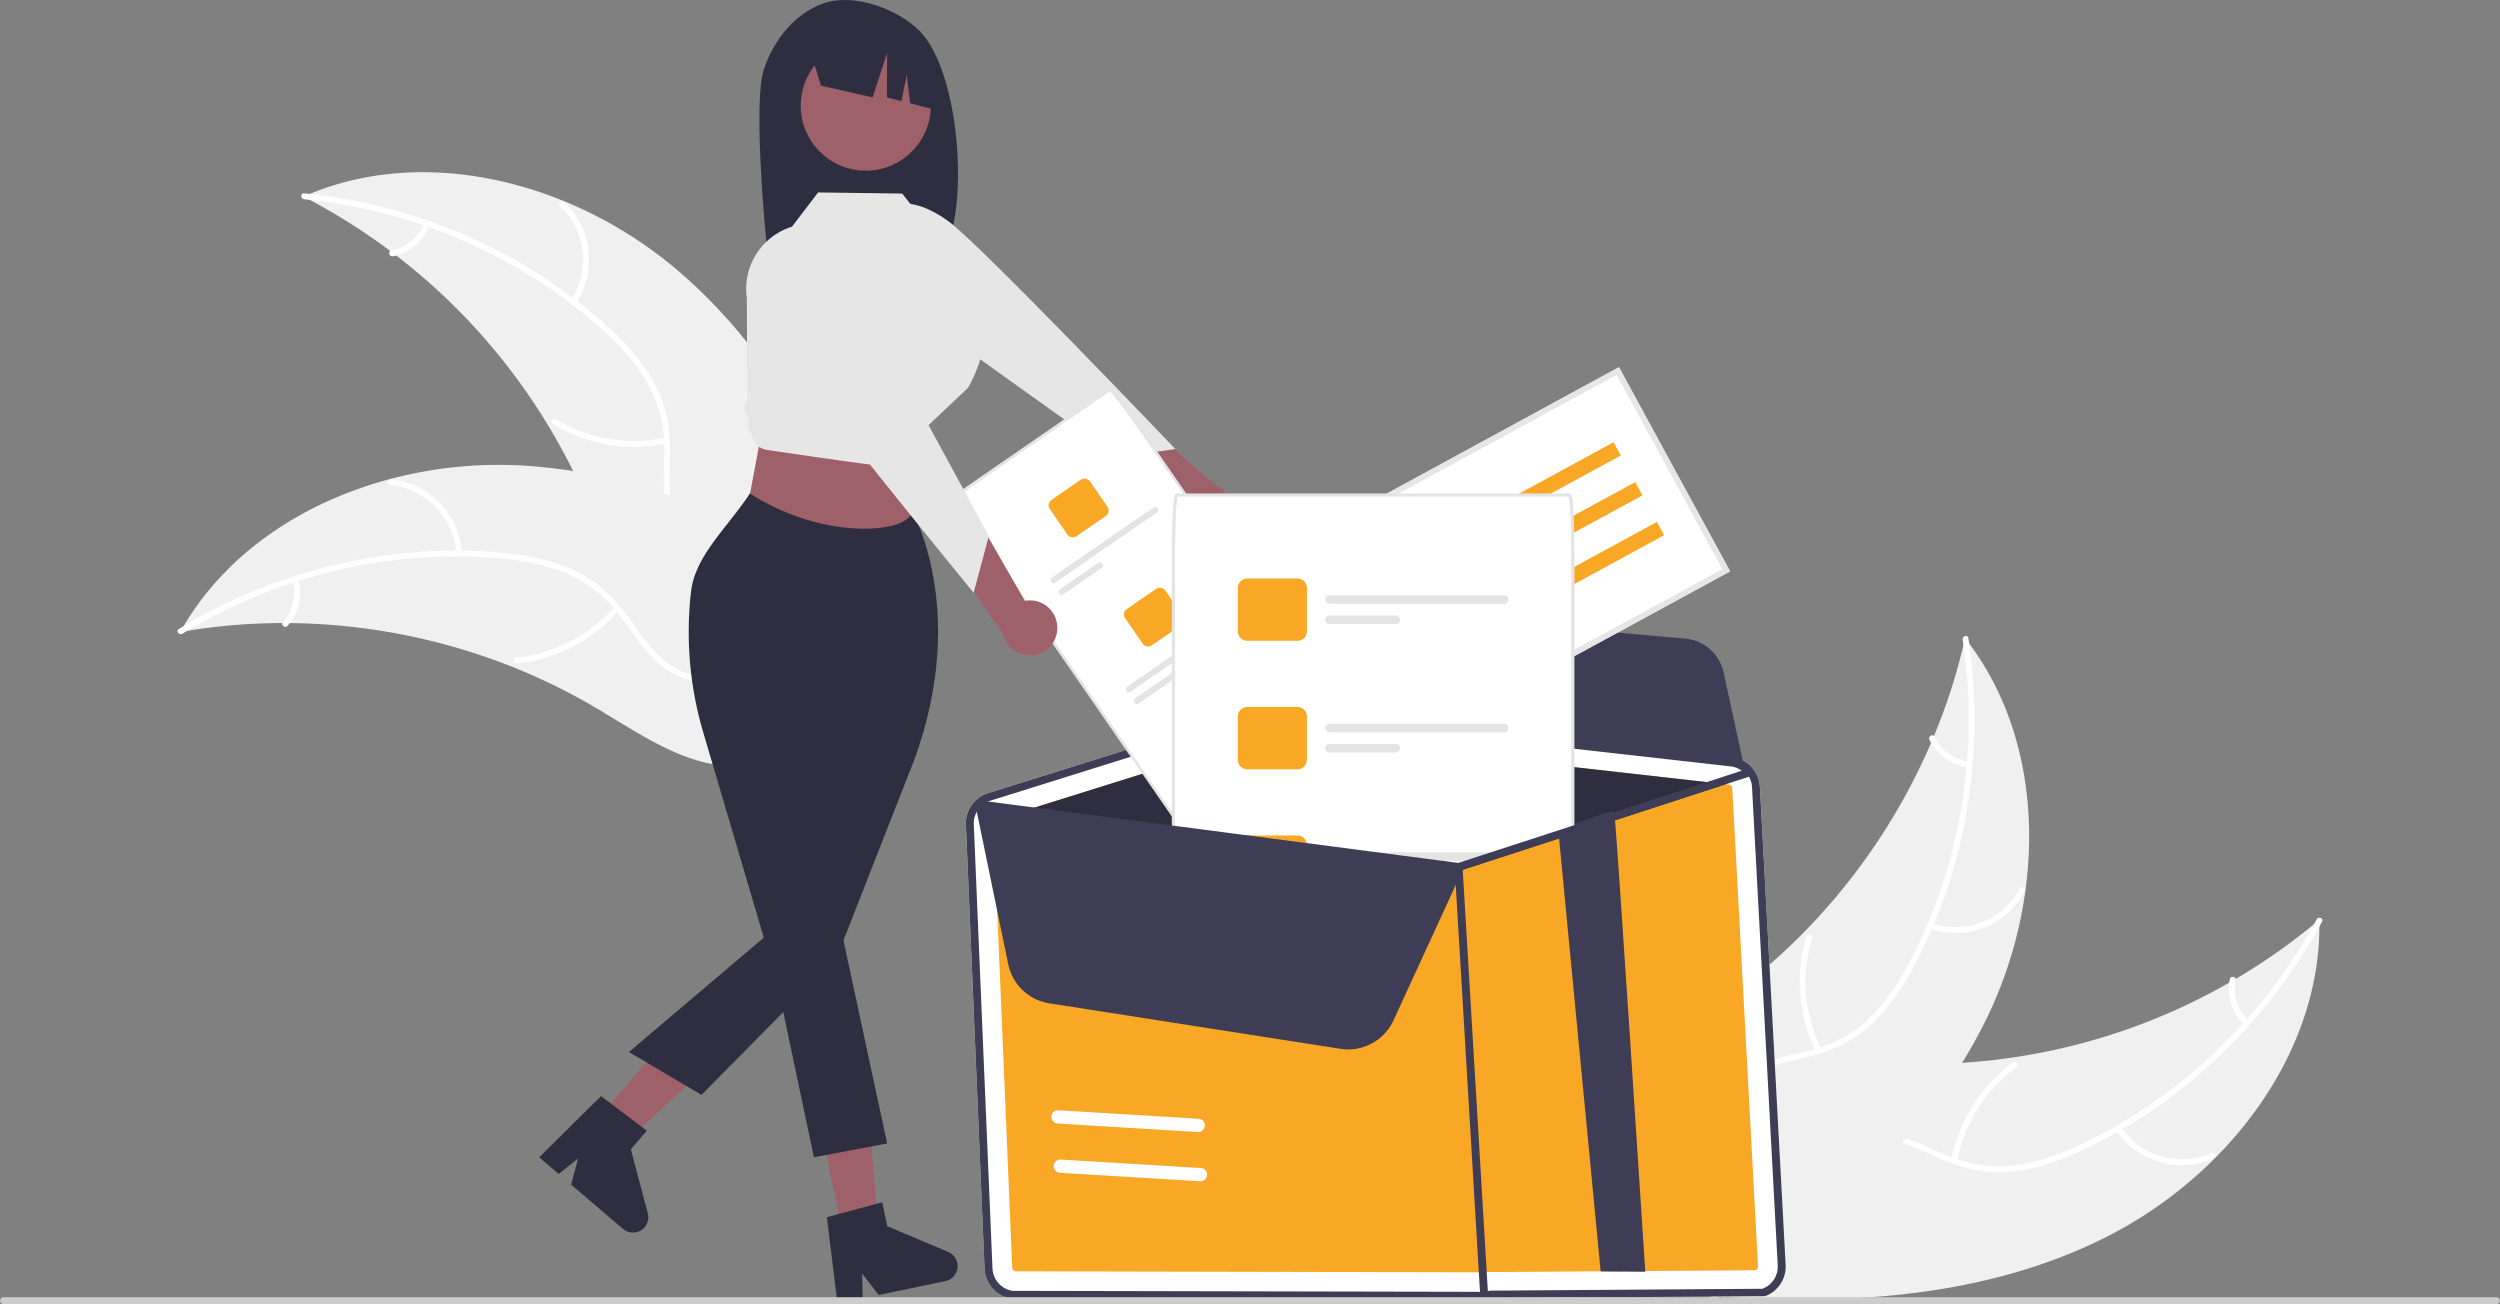 <svg xmlns="http://www.w3.org/2000/svg" id="a8b302ea-471f-4951-aa0b-cfdb0643a297" data-name="Layer 1" viewBox="0 0 861.675 449.488" class="injected-svg ClassicGrid__ImageFile-sc-td9pmq-4 fNAcXv grid_media" xmlns:xlink="http://www.w3.org/1999/xlink"><rect x="0" y="0" width="861.675" height="449.488" fill="#808080" stroke="none"/><path d="M432.279,249.731c3.253-10.366,10.649-19.873,20.878-23.377,10.23-3.504,25.208,1.834,32.899,9.498,14.067,14.02,17.5,62.182,7.835,77.402-1.922-.102-8.556-.177-10.501-.25l-2.752-9.173v9.083c-15.186-.469-30.997-.175-46.815.128C432.404,302.267,429.026,260.097,432.279,249.731Z" transform="translate(-169.162 -225.256)" fill="#2f2e41"></path><path d="M582.616,410.112a9.429,9.429,0,0,1-7.73-12.219L548.082,377.786l16.391-5.876,22.941,19.995a9.48,9.48,0,0,1-4.798,18.207Z" transform="translate(-169.162 -225.256)" fill="#9e616a"></path><path d="M476.136,304.718l2.564-9.073s6.395-2.085,17.308,5.83,78.277,78.564,78.277,78.564l-20.055,2.804L492.935,339.055Z" transform="translate(-169.162 -225.256)" fill="#e6e6e6"></path><path d="M895.801,651.267c41.024-20.948,73.685-62.951,72.785-109.005a212.23,212.23,0,0,1-136.96,49.734c-19.318-.11-40.793-2.245-55.807,9.913-9.342,7.564-14.239,19.547-15.689,31.479-1.449,11.933.177,24.001,1.802,35.912l-1.008,2.826C806.878,675.28,854.777,672.216,895.801,651.267Z" transform="translate(-169.162 -225.256)" fill="#f0f0f0"></path><path d="M967.625,542.151c-17.87,33.225-46.469,60.957-80.563,77.24-7.371,3.52-15.155,6.45-23.293,7.515a44.804,44.804,0,0,1-23.337-3.379c-6.901-2.837-13.632-6.538-21.103-7.648-7.875-1.17-15.402,1.409-21.508,6.386-7.47,6.089-12.307,14.499-16.751,22.887-4.935,9.314-9.912,19.066-18.628,25.429-1.056.771.202,2.364,1.256,1.595,15.164-11.07,18.815-31.02,31.231-44.411,5.793-6.248,13.505-10.789,22.271-10.088,7.665.613,14.61,4.424,21.572,7.357,7.311,3.079,14.725,4.784,22.695,4.154,8.153-.644,16.068-3.275,23.496-6.592a175.99,175.99,0,0,0,45.881-30.339,184.617,184.617,0,0,0,38.67-49.364c.617-1.148-1.277-1.883-1.89-.743Z" transform="translate(-169.162 -225.256)" fill="#fff"></path><path d="M898.424,614.682a27.216,27.216,0,0,0,33.869,9.739c1.189-.542.403-2.414-.788-1.872a25.201,25.201,0,0,1-31.487-9.124c-.718-1.091-2.308.171-1.595,1.256Z" transform="translate(-169.162 -225.256)" fill="#fff"></path><path d="M843.742,625.425A52.456,52.456,0,0,1,864.141,593.094c1.053-.775-.204-2.368-1.256-1.595a54.562,54.562,0,0,0-21.158,33.687c-.243,1.286,1.774,1.518,2.016.239Z" transform="translate(-169.162 -225.256)" fill="#fff"></path><path d="M944.005,577.014a15.405,15.405,0,0,1-4.287-13.975c.26-1.282-1.758-1.513-2.016-.239a17.263,17.263,0,0,0,4.709,15.471,1.049,1.049,0,0,0,1.426.169,1.02,1.02,0,0,0,.169-1.426Z" transform="translate(-169.162 -225.256)" fill="#fff"></path><path d="M846.481,445.236c-.185.796-.37,1.592-.57,2.395a202.881,202.881,0,0,1-10.18,31.296c-.315.789-.646,1.584-.983,2.362a213.882,213.882,0,0,1-43.907,65.367,207.705,207.705,0,0,1-23.784,20.743c-11.66,8.702-24.995,17.209-32.868,28.91a35.631,35.631,0,0,0-2.273,3.779l25.638,70.588c.139.131.262.269.401.401l.895,2.865c.458-.295.927-.61,1.385-.904.266-.17.527-.355.794-.525.176-.118.351-.237.517-.334.059-.039.117-.079.16-.112.165-.097.309-.204.458-.295q3.938-2.633,7.853-5.331c.016-.006.016-.006.027-.027,19.851-13.755,38.728-29.288,54.647-47.193.479-.539.974-1.083,1.441-1.654a198.198,198.198,0,0,0,19.304-25.952,175.22,175.22,0,0,0,8.562-15.524,145.704,145.704,0,0,0,13.224-43.595c4.171-30.172-1.353-61.343-19.346-85.434C847.413,446.448,846.957,445.847,846.481,445.236Z" transform="translate(-169.162 -225.256)" fill="#f0f0f0"></path><path d="M845.642,445.721c5.736,37.287-.403,76.649-17.821,110.176-3.766,7.249-8.217,14.274-14.074,20.024a44.804,44.804,0,0,1-20.668,11.352c-7.218,1.89-14.821,2.987-21.454,6.599-6.992,3.807-11.449,10.398-13.328,18.048-2.299,9.359-1.097,18.986.405,28.36,1.668,10.408,3.565,21.191.437,31.519-.379,1.251,1.585,1.766,1.963.517,5.442-17.969-3.653-36.096-1.802-54.263.864-8.477,4.287-16.745,11.709-21.463,6.49-4.125,14.328-5.264,21.654-7.114,7.692-1.943,14.637-5.046,20.622-10.347,6.122-5.423,10.857-12.289,14.792-19.41A175.99,175.99,0,0,0,846.443,507.872a184.617,184.617,0,0,0,1.155-62.696c-.198-1.288-2.153-.735-1.956.545Z" transform="translate(-169.162 -225.256)" fill="#fff"></path><path d="M834.058,545.297a27.216,27.216,0,0,0,32.906-12.615c.623-1.148-1.132-2.17-1.756-1.02a25.201,25.201,0,0,1-30.634,11.672c-1.23-.439-1.74,1.527-.517,1.963Z" transform="translate(-169.162 -225.256)" fill="#fff"></path><path d="M796.866,586.797a52.456,52.456,0,0,1-3.178-38.096c.375-1.253-1.589-1.768-1.963-.517a54.562,54.562,0,0,0,3.388,39.636c.58,1.173,2.331.144,1.754-1.023Z" transform="translate(-169.162 -225.256)" fill="#fff"></path><path d="M847.773,487.778a15.405,15.405,0,0,1-11.837-8.577c-.565-1.18-2.315-.15-1.754,1.023a17.263,17.263,0,0,0,13.074,9.517,1.049,1.049,0,0,0,1.24-.723,1.02,1.02,0,0,0-.723-1.24Z" transform="translate(-169.162 -225.256)" fill="#fff"></path><path d="M402.382,318.158c-35.142-29.78-86.489-43.728-128.637-25.145a212.231,212.231,0,0,1,98.682,107.207c7.344,17.868,13.652,38.506,30.657,47.674,10.581,5.705,23.525,5.605,35.094,2.343,11.57-3.262,22.078-9.415,32.442-15.505l2.997-.159C458.813,390.954,437.524,347.938,402.382,318.158Z" transform="translate(-169.162 -225.256)" fill="#f0f0f0"></path><path d="M274.012,293.941c37.546,3.682,74.158,19.383,102.324,44.566,6.089,5.445,11.793,11.498,15.913,18.597a44.804,44.804,0,0,1,5.877,22.836c.042,7.462-.778,15.099,1.077,22.42,1.956,7.717,7.237,13.669,14.182,17.384,8.498,4.546,18.122,5.768,27.576,6.635,10.496.963,21.414,1.797,30.645,7.387,1.118.677,2.104-1.098.987-1.774-16.06-9.725-35.875-5.405-53.017-11.7-7.999-2.937-15.161-8.303-17.892-16.662-2.389-7.309-1.549-15.186-1.527-22.741.023-7.933-1.261-15.431-4.914-22.543-3.737-7.275-9.215-13.564-15.139-19.14a175.99,175.99,0,0,0-45.68-30.642,184.617,184.617,0,0,0-60.455-16.655c-1.297-.127-1.246,1.904.043,2.03Z" transform="translate(-169.162 -225.256)" fill="#fff"></path><path d="M367.613,329.839a27.216,27.216,0,0,0-4.068-35.006c-.958-.888-2.383.559-1.424,1.448a25.201,25.201,0,0,1,3.718,32.571c-.73,1.083,1.048,2.064,1.774.987Z" transform="translate(-169.162 -225.256)" fill="#fff"></path><path d="M398.602,376.154a52.456,52.456,0,0,1-37.696-6.361c-1.121-.673-2.107,1.102-.987,1.774A54.562,54.562,0,0,0,399.158,378.107c1.281-.271.717-2.222-.556-1.952Z" transform="translate(-169.162 -225.256)" fill="#fff"></path><path d="M315.286,302.299a15.405,15.405,0,0,1-11.243,9.343c-1.283.255-.719,2.206.556,1.952a17.263,17.263,0,0,0,12.46-10.308,1.049,1.049,0,0,0-.393-1.381,1.02,1.02,0,0,0-1.381.393Z" transform="translate(-169.162 -225.256)" fill="#fff"></path><path d="M231.281,443.081c.806-.136,1.612-.273,2.43-.397a202.88,202.88,0,0,1,32.802-2.67c.85-.014,1.711-.014,2.559-.003a213.882,213.882,0,0,1,77.24,15.319,207.705,207.705,0,0,1,28.308,13.951c12.524,7.405,25.513,16.43,39.344,19.185a35.632,35.632,0,0,0,4.363.641l55.251-50.865c.068-.179.147-.345.215-.524l2.299-1.93c-.448-.309-.92-.62-1.368-.929-.259-.18-.531-.35-.79-.53-.177-.117-.354-.233-.507-.348-.059-.039-.118-.078-.165-.104-.153-.115-.307-.206-.448-.309q-3.948-2.619-7.946-5.191c-.012-.013-.012-.013-.036-.014-20.344-13.015-41.952-24.446-64.609-32.234-.682-.234-1.374-.481-2.081-.692a198.199,198.199,0,0,0-31.387-7.809,175.215,175.215,0,0,0-17.625-1.917,145.704,145.704,0,0,0-45.323,4.602c-29.449,7.781-56.081,24.893-71.376,50.781C232.039,441.754,231.66,442.405,231.281,443.081Z" transform="translate(-169.162 -225.256)" fill="#f0f0f0"></path><path d="M232.05,443.668c32.195-19.665,70.881-29.172,108.532-26.022,8.14.681,16.338,2.08,23.902,5.268a44.804,44.804,0,0,1,18.441,14.695c4.526,5.932,8.469,12.524,14.358,17.253,6.208,4.984,14.008,6.556,21.79,5.342,9.522-1.486,17.942-6.306,26.013-11.305,8.961-5.55,18.18-11.457,28.916-12.552,1.301-.133,1.019-2.143-.28-2.011-18.678,1.904-31.899,17.284-49.375,22.578-8.155,2.47-17.104,2.498-24.318-2.531-6.308-4.398-10.38-11.192-14.911-17.238-4.758-6.348-10.297-11.561-17.496-15.04-7.364-3.559-15.524-5.281-23.611-6.168a175.99,175.99,0,0,0-54.921,3.037,184.617,184.617,0,0,0-58.297,23.1c-1.112.679.152,2.27,1.257,1.595Z" transform="translate(-169.162 -225.256)" fill="#fff"></path><path d="M328.398,415.976a27.216,27.216,0,0,0-24.324-25.501c-1.3-.132-1.566,1.881-.265,2.013a25.201,25.201,0,0,1,22.578,23.768c.069,1.305,2.079,1.017,2.011-.28Z" transform="translate(-169.162 -225.256)" fill="#fff"></path><path d="M381.027,434.298a52.456,52.456,0,0,1-33.928,17.617c-1.3.137-1.019,2.148.28,2.011a54.562,54.562,0,0,0,35.267-18.403c.859-.987-.765-2.206-1.62-1.224Z" transform="translate(-169.162 -225.256)" fill="#fff"></path><path d="M270.037,425.49a15.405,15.405,0,0,1-3.352,14.229c-.871.976.754,2.194,1.62,1.224a17.263,17.263,0,0,0,3.743-15.732,1.049,1.049,0,0,0-1.145-.865,1.02,1.02,0,0,0-.865,1.145Z" transform="translate(-169.162 -225.256)" fill="#fff"></path><path d="M775.743,496.404a10.869,10.869,0,0,0-9.65-10.186L609.032,468.497a10.868,10.868,0,0,0-4.478.426l-36.03,11.281L547.852,486.682l-38.151,11.942a10.903,10.903,0,0,0-7.62,10.948l6.44,153.075a10.95,10.95,0,0,0,9.151,10.202l160.365.35a10.585,10.585,0,0,0,2.279.121,10.874,10.874,0,0,0,3.248-.664l93.974-.649a10.85,10.85,0,0,0,7.08-10.848Z" transform="translate(-169.162 -225.256)" fill="#fff"></path><path d="M519.185,663.436l160.364.347a1.367,1.367,0,0,0,.698-.065l93.961-.645a1.346,1.346,0,0,0,.887-1.359l-8.864-164.759a1.379,1.379,0,0,0-1.204-1.273l-1.057-.124L607.962,477.973a1.033,1.033,0,0,0-.215-.006,1.352,1.352,0,0,0-.347.055l-87.877,27.52-6.975,2.178a1.376,1.376,0,0,0-.948,1.366l6.442,153.07A1.367,1.367,0,0,0,519.185,663.436Z" transform="translate(-169.162 -225.256)" fill="#f9a826"></path><path d="M519.522,505.541l87.877-27.52a1.352,1.352,0,0,1,.347-.055,1.033,1.033,0,0,1,.215.006l156.01,17.585-37.573,12.227-14.063,4.568-40.014,13.012a2.957,2.957,0,0,1-.36.072c-.077-.006-.155-.013-.247-.018Z" transform="translate(-169.162 -225.256)" fill="#2f2e41"></path><path d="M517.671,672.857l160.364.347a10.243,10.243,0,0,0,2.282.107,11.007,11.007,0,0,0,3.254-.648l93.961-.645a10.872,10.872,0,0,0,7.086-10.856l-8.879-164.757a10.956,10.956,0,0,0-1.799-5.408c-.147-.213-.294-.426-.455-.623a10.652,10.652,0,0,0-4.228-3.305,10.877,10.877,0,0,0-3.165-.85l-.187-.025L609.04,468.494a13.646,13.646,0,0,0-1.924-.056,10.797,10.797,0,0,0-2.566.493l-36.026,11.268-20.668,6.49-38.158,11.941a10.806,10.806,0,0,0-4.184,2.442,2.025,2.025,0,0,0-.263.245,1.816,1.816,0,0,0-.163.187,10.892,10.892,0,0,0-3.005,8.058l6.429,153.087A10.962,10.962,0,0,0,517.671,672.857ZM504.799,509.434a8.075,8.075,0,0,1,1.048-4.383,7.088,7.088,0,0,1,.799-1.196,8.102,8.102,0,0,1,3.121-2.351,6.182,6.182,0,0,1,.736-.268l64.247-20.109,30.618-9.606c.207-.07.402-.107.595-.16a7.628,7.628,0,0,1,1.435-.195,6.315,6.315,0,0,1,1.323.033l157.054,17.726c.125.016.234.035.359.051a7.951,7.951,0,0,1,3.911,1.746,8.014,8.014,0,0,1,2.982,5.824L781.892,661.32a8.151,8.151,0,0,1-5.296,8.136l-93.977.647a8.249,8.249,0,0,1-4.157.399l-160.363-.331a8.232,8.232,0,0,1-6.857-7.651Z" transform="translate(-169.162 -225.256)" fill="#3f3d56"></path><path d="M680.804,673.613a1.362,1.362,0,0,1-1.428-1.279l-8.838-148.185a1.362,1.362,0,0,1,1.278-1.44l.012-.001a1.362,1.362,0,0,1,1.428,1.279l8.838,148.185a1.362,1.362,0,0,1-1.278,1.44Z" transform="translate(-169.162 -225.256)" fill="#3f3d56"></path><path d="M736.246,663.59l-15.386-.104L706.26,511.463s18.482-7.559,19.292-6.273C726.045,505.956,736.189,662.647,736.246,663.59Z" transform="translate(-169.162 -225.256)" fill="#3f3d56"></path><path d="M770.843,492.019l-1.11-.909a7.614,7.614,0,0,0-4.008-1.688L608.672,471.696a7.916,7.916,0,0,0-2.593.144l-.588.146-.119-2.35,26.046-28.812a14.989,14.989,0,0,1,12.383-4.857L749.973,445.359a14.854,14.854,0,0,1,13.265,11.69Z" transform="translate(-169.162 -225.256)" fill="#3f3d56"></path><path d="M533.464,607.959a2.305,2.305,0,0,1,.507-.025l48.337,2.93a2.286,2.286,0,0,1-.276,4.563l-48.337-2.93a2.286,2.286,0,0,1-.231-4.538Z" transform="translate(-169.162 -225.256)" fill="#fff"></path><path d="M534.274,624.939a2.305,2.305,0,0,1,.507-.025l48.337,2.93a2.286,2.286,0,0,1-.276,4.563l-48.337-2.93a2.286,2.286,0,0,1-.231-4.538Z" transform="translate(-169.162 -225.256)" fill="#fff"></path><path d="M765.472,422.18l-93.24,50.766-38.308-70.359,93.24-50.766Z" transform="translate(-169.162 -225.256)" fill="#fff"></path><path d="M765.472,422.18l-93.24,50.766-38.308-70.359,93.24-50.766ZM673.013,470.297,762.823,421.399l-36.44-66.929-89.81,48.898Z" transform="translate(-169.162 -225.256)" fill="#e6e6e6"></path><rect id="b82aa17c-2bd1-4dd4-b063-2892a3259be6" data-name="Rectangle 342" x="653.144" y="396.05" width="78.158" height="5.211" transform="translate(-275.521 154.284) rotate(-28.567)" fill="#f9a826"></rect><rect id="bd7e3eb5-3d7e-4ea2-8dab-23e6077e8725" data-name="Rectangle 343" x="660.619" y="409.778" width="78.158" height="5.211" transform="translate(-281.176 159.529) rotate(-28.567)" fill="#f9a826"></rect><rect id="e4c2d8ec-e50a-4e03-bbe3-57c6894f2519" data-name="Rectangle 344" x="668.093" y="423.507" width="78.158" height="5.211" transform="translate(-286.831 164.775) rotate(-28.567)" fill="#f9a826"></rect><path d="M650.879,455.981" transform="translate(-169.162 -225.256)" fill="#f9a826"></path><path d="M552.999,360.178c-.963-1.079-1.292-1.189-1.634-.953l-53.06,36.609c-.338.233-.358.578.298,1.847,1.734,2.684,3.854,5.854,6.174,9.217l68.268,98.946c6.399,9.275,11.959,16.577,12.392,16.278l53.06-36.609c.433-.299-4.42-8.088-10.819-17.363l-68.268-98.946C557.096,365.848,554.891,362.749,552.999,360.178Z" transform="translate(-169.162 -225.256)" fill="#fff"></path><path d="M560.068,369.439c-1.206-1.691-2.356-3.26-3.382-4.626-1.236-1.637-2.249-2.935-3.018-3.862-.253-.302-.471-.561-.668-.773-.963-1.079-1.292-1.189-1.634-.953l-53.06,36.609c-.338.233-.358.578.298,1.847q.202.39.499.918c.592,1.044,1.445,2.452,2.539,4.193,1.831,2.898,4.24,6.519,6.78,10.201l64.829,93.961c2.944,4.267,5.798,8.225,8.036,11.151,3.726,4.872,3.999,4.683,4.413,4.397l53.06-36.609c.414-.286.688-.474-2.544-5.687-1.941-3.13-4.628-7.204-7.572-11.471L563.815,374.773C562.544,372.93,561.275,371.124,560.068,369.439ZM509.182,412.467c-2.532-3.67-4.936-7.284-6.756-10.166-1.09-1.727-1.935-3.129-2.516-4.158a12.642,12.642,0,0,1-.859-1.701l52.619-36.305a12.637,12.637,0,0,1,1.285,1.407q.572.682,1.325,1.643.749.964,1.67,2.185c2.049,2.725,4.571,6.251,7.106,9.925l64.829,93.961c6.153,8.917,9.697,14.794,10.135,16.023l-52.627,36.31c-.993-.846-5.229-6.246-11.382-15.163Z" transform="translate(-169.162 -225.256)" fill="#e4e4e4"></path><path d="M541.655,390.612l-10.046,6.931a2.309,2.309,0,0,0-.589,3.21l6.003,8.701a2.312,2.312,0,0,0,3.21.589l10.046-6.931a2.315,2.315,0,0,0,.589-3.21l-6.003-8.701A2.312,2.312,0,0,0,541.655,390.612Z" transform="translate(-169.162 -225.256)" fill="#f9a826"></path><path d="M566.683,400.185l-35.012,24.157a1.048,1.048,0,1,0,1.19,1.725l35.012-24.157a1.048,1.048,0,1,0-1.19-1.725Z" transform="translate(-169.162 -225.256)" fill="#e4e4e4"></path><path d="M547.758,419.209l-13.298,9.175a1.048,1.048,0,0,0,1.19,1.725l13.298-9.175a1.048,1.048,0,0,0-1.19-1.725Z" transform="translate(-169.162 -225.256)" fill="#e4e4e4"></path><path d="M567.608,428.227,557.562,435.158a2.309,2.309,0,0,0-.589,3.21l6.003,8.701a2.312,2.312,0,0,0,3.21.589l10.046-6.931a2.315,2.315,0,0,0,.589-3.21l-6.003-8.701A2.312,2.312,0,0,0,567.608,428.227Z" transform="translate(-169.162 -225.256)" fill="#f9a826"></path><path d="M592.635,437.8l-35.012,24.157a1.048,1.048,0,0,0,1.19,1.725l35.012-24.157a1.048,1.048,0,0,0-1.19-1.725Z" transform="translate(-169.162 -225.256)" fill="#e4e4e4"></path><path d="M573.71,456.824l-13.298,9.175a1.048,1.048,0,1,0,1.19,1.725l13.298-9.175a1.048,1.048,0,0,0-1.19-1.725Z" transform="translate(-169.162 -225.256)" fill="#e4e4e4"></path><path d="M593.56,465.842l-10.046,6.931a2.309,2.309,0,0,0-.589,3.21l6.003,8.701a2.312,2.312,0,0,0,3.21.589l10.046-6.931a2.315,2.315,0,0,0,.589-3.21l-6.003-8.701A2.312,2.312,0,0,0,593.56,465.842Z" transform="translate(-169.162 -225.256)" fill="#f9a826"></path><path d="M618.588,475.415l-35.012,24.157a1.048,1.048,0,0,0,1.19,1.725L619.778,477.14a1.048,1.048,0,1,0-1.19-1.725Z" transform="translate(-169.162 -225.256)" fill="#e4e4e4"></path><path d="M599.663,494.439l-13.298,9.175a1.048,1.048,0,1,0,1.19,1.725l13.298-9.175a1.048,1.048,0,0,0-1.19-1.725Z" transform="translate(-169.162 -225.256)" fill="#e4e4e4"></path><path d="M711.037,404.348c-.21-5.15-.53-8.47-.9-8.47h-135.4c-.37,0-.69,3.32-.9,8.47-.14,3.59-.23,8.07-.23,12.92v94.34l.55.07,22.26,2.9,23.2,3.04,10.6,1.38,22.67,2.96,18.83,2.46c.09.01.17.01.25.02.12-.02.24-.04.35-.07l7.41-2.41,8.55-2.78,22.44-7.3.55-.18v-94.43C711.267,412.418,711.177,407.938,711.037,404.348Z" transform="translate(-169.162 -225.256)" fill="#fff"></path><path d="M711.487,402.118c-.07-1.34-.14-2.42-.22-3.28a17.033,17.033,0,0,0-.38-2.67c-.22-.84-.47-.84-.75-.84h-135.4c-.28,0-.53,0-.75.84a19.679,19.679,0,0,0-.38,2.8c-.07.84-.14,1.88-.21,3.15-.22,4.05-.34,9.43-.34,15.15v94.26l.55.08.55.07v-94.41c0-4.98.09-9.2.22-12.53a58.31,58.31,0,0,1,.67-8.32h134.79a58.094,58.094,0,0,1,.67,8.31c.12,3.33.21,7.55.21,12.54v94.61l1.1-.36v-94.25C711.817,411.548,711.697,406.168,711.487,402.118Z" transform="translate(-169.162 -225.256)" fill="#e4e4e4"></path><path d="M616.347,424.638h-17.27a3.263,3.263,0,0,0-3.27,3.26v14.96a3.265,3.265,0,0,0,3.27,3.27h17.27a3.271,3.271,0,0,0,3.27-3.27v-14.96A3.269,3.269,0,0,0,616.347,424.638Z" transform="translate(-169.162 -225.256)" fill="#f9a826"></path><path d="M687.587,430.428h-60.2a1.48,1.48,0,0,0,0,2.96h60.2a1.48,1.48,0,0,0,0-2.96Z" transform="translate(-169.162 -225.256)" fill="#e4e4e4"></path><path d="M650.247,437.378h-22.86a1.48,1.48,0,0,0,0,2.96h22.86a1.48,1.48,0,1,0,0-2.96Z" transform="translate(-169.162 -225.256)" fill="#e4e4e4"></path><path d="M616.347,468.918h-17.27a3.271,3.271,0,0,0-3.27,3.27v14.96a3.271,3.271,0,0,0,3.27,3.27h17.27a3.278,3.278,0,0,0,3.27-3.27v-14.96A3.278,3.278,0,0,0,616.347,468.918Z" transform="translate(-169.162 -225.256)" fill="#f9a826"></path><path d="M687.587,474.708h-60.2a1.485,1.485,0,0,0,0,2.97h60.2a1.485,1.485,0,0,0,0-2.97Z" transform="translate(-169.162 -225.256)" fill="#e4e4e4"></path><path d="M650.247,481.658h-22.86a1.485,1.485,0,0,0,0,2.97h22.86a1.485,1.485,0,1,0,0-2.97Z" transform="translate(-169.162 -225.256)" fill="#e4e4e4"></path><path d="M619.147,514.798a3.251,3.251,0,0,0-2.8-1.59h-17.27a3.253,3.253,0,0,0-2.66,1.37l23.2,3.04v-1.15A3.182,3.182,0,0,0,619.147,514.798Z" transform="translate(-169.162 -225.256)" fill="#f9a826"></path><path d="M687.587,518.998h-57.37l22.67,2.96h26.84l8.55-2.78A1.34,1.34,0,0,0,687.587,518.998Z" transform="translate(-169.162 -225.256)" fill="#e4e4e4"></path><path d="M771.937,492.918a1.616,1.616,0,0,1-.35.17l-4.97,1.61-40.22,13.09-14.06,4.56-.52.17-1.1.36-22.44,7.3-8.55,2.78-7.41,2.41c-.11.03-.23.05-.35.07-.08-.01-.16-.01-.25-.02l-18.83-2.46-22.67-2.96-10.6-1.38-23.2-3.04-22.26-2.9-.55-.07-.55-.08-66.41-8.67-.56-.08a.988.988,0,0,1-.37-.11,1.373,1.373,0,0,1-.8-1.42,1.326,1.326,0,0,1,.27-.67c.06-.06.11-.12.17-.17.05-.03.11-.09.17-.12a1.313,1.313,0,0,1,.92-.22l3.32.44,63.29,8.27.55.07.55.07,32.79,4.29,12.2,1.59,32.11,4.2,20.51,2.68,8.25-2.68,26.24-8.53,4.46-1.45.55-.18.55-.18,13.73-4.46,40.84-13.29,3.66-1.19.71-.23a1.364,1.364,0,0,1,1.62.67,1.326,1.326,0,0,1,.09.21A1.375,1.375,0,0,1,771.937,492.918Z" transform="translate(-169.162 -225.256)" fill="#3f3d56"></path><path d="M633.846,586.959a17.02,17.02,0,0,1-2.623-.203L530.818,571.075a17.23,17.23,0,0,1-14.153-13.486l-11.206-54.39.69.084,167.848,20.29-24.541,53.398A17.234,17.234,0,0,1,633.846,586.959Z" transform="translate(-169.162 -225.256)" fill="#3f3d56"></path><polygon points="290.396 424.717 302.623 422.167 298.61 373.792 280.564 377.555 290.396 424.717" fill="#9e616a"></polygon><path d="M454.157,644.803l3.655,29.698.007.06.286-.06,8.393-1.752-.158-8.513,5.67,7.37,5.43-1.128V670.47l10.964-2.286.888-.18,3.384-.707,2.346-.489a5.292,5.292,0,0,0,3.083-8.43,5.432,5.432,0,0,0-1.534-1.331c-.075-.038-.151-.083-.226-.12H496.339c-.113-.06-.226-.113-.346-.165L495.79,656.67l-3.587-1.512-.015-.008L482.719,651.165l-7.746-3.264-1.722-8.28-2.068.564-12.935,3.505Z" transform="translate(-169.162 -225.256)" fill="#2f2e41"></path><polygon points="206.364 385.222 215.86 393.337 251.676 360.573 237.662 348.597 206.364 385.222" fill="#9e616a"></polygon><path d="M361.745,629.902l6.64-5.335-2.355,8.991,17.869,15.271a5.168,5.168,0,0,0,1.783,1.004,5.345,5.345,0,0,0,1.527.259,5.283,5.283,0,0,0,5.236-6.633L386.594,621.406l5.499-6.429-1.711-1.289-10.688-8.089-3.381-2.556L355.01,624.138Z" transform="translate(-169.162 -225.256)" fill="#2f2e41"></path><polygon points="254.395 192.062 313.26 189.798 315.475 130.072 265.735 131.669 254.395 192.062" fill="#9e616a"></polygon><circle cx="298.408" cy="36.413" r="22.417" fill="#9e616a"></circle><path d="M448.223,241.981l25.811-12.924,0,0a32.442,32.442,0,0,1,19.001,26.879l.643,7.706L482.871,260.89l-1.184-9.854-1.835,9.085-4.988-1.269.047-15.298-4.991,15.287-17.815-4.093Z" transform="translate(-169.162 -225.256)" fill="#2f2e41"></path><path d="M483.555,401.47s19.612,34.088.678,85.808l-26.776,68.275-46.523,47.081-25.002-14.78,46.486-39.413L411.687,478.166a122.133,122.133,0,0,1-4.325-49.174c1.494-12.358,12.646-22.001,20.276-33.664C453.112,411.76,482.455,409.116,483.555,401.47Z" transform="translate(-169.162 -225.256)" fill="#2f2e41"></path><polygon points="288.327 313.032 305.783 394.118 280.532 398.879 266.152 330.714 288.327 313.032" fill="#2f2e41"></polygon><path d="M451.141,291.582l28.984.386,9.433,11.978,0,0a23.612,23.612,0,0,1,17.847,18.955l.89,5.143a46.064,46.064,0,0,1-5.522,30.931l0,0-17.694,16.702.767,1.394a3.193,3.193,0,0,1-.963,4.153l0,0h0a6.524,6.524,0,0,1,.179,4.293l-.374,1.236s9.92,2.637-51.283-6.448a6.034,6.034,0,0,1-5.094-5.183h0a4.506,4.506,0,0,1-.834-5.191l.125-.249-.628-.74a4.846,4.846,0,0,1-.245-5.958h0l-.161-35.072a22.415,22.415,0,0,1,15.534-24.504l0,0Z" transform="translate(-169.162 -225.256)" fill="#e6e6e6"></path><path d="M533.584,441.518a9.429,9.429,0,0,0-11.184-9.164l-16.685-29.059-7.833,15.551,17.045,25.211a9.48,9.48,0,0,0,18.657-2.539Z" transform="translate(-169.162 -225.256)" fill="#9e616a"></path><path d="M441.979,322.966l-9.318,1.437s-2.85,6.093,3.673,17.891S504.753,429.577,504.753,429.577l5.232-19.563-35.977-66.183Z" transform="translate(-169.162 -225.256)" fill="#e6e6e6"></path><path d="M1029.647,674.744H170.353a1.191,1.191,0,0,1,0-2.381h859.294a1.191,1.191,0,0,1,0,2.381Z" transform="translate(-169.162 -225.256)" fill="#ccc"></path></svg>